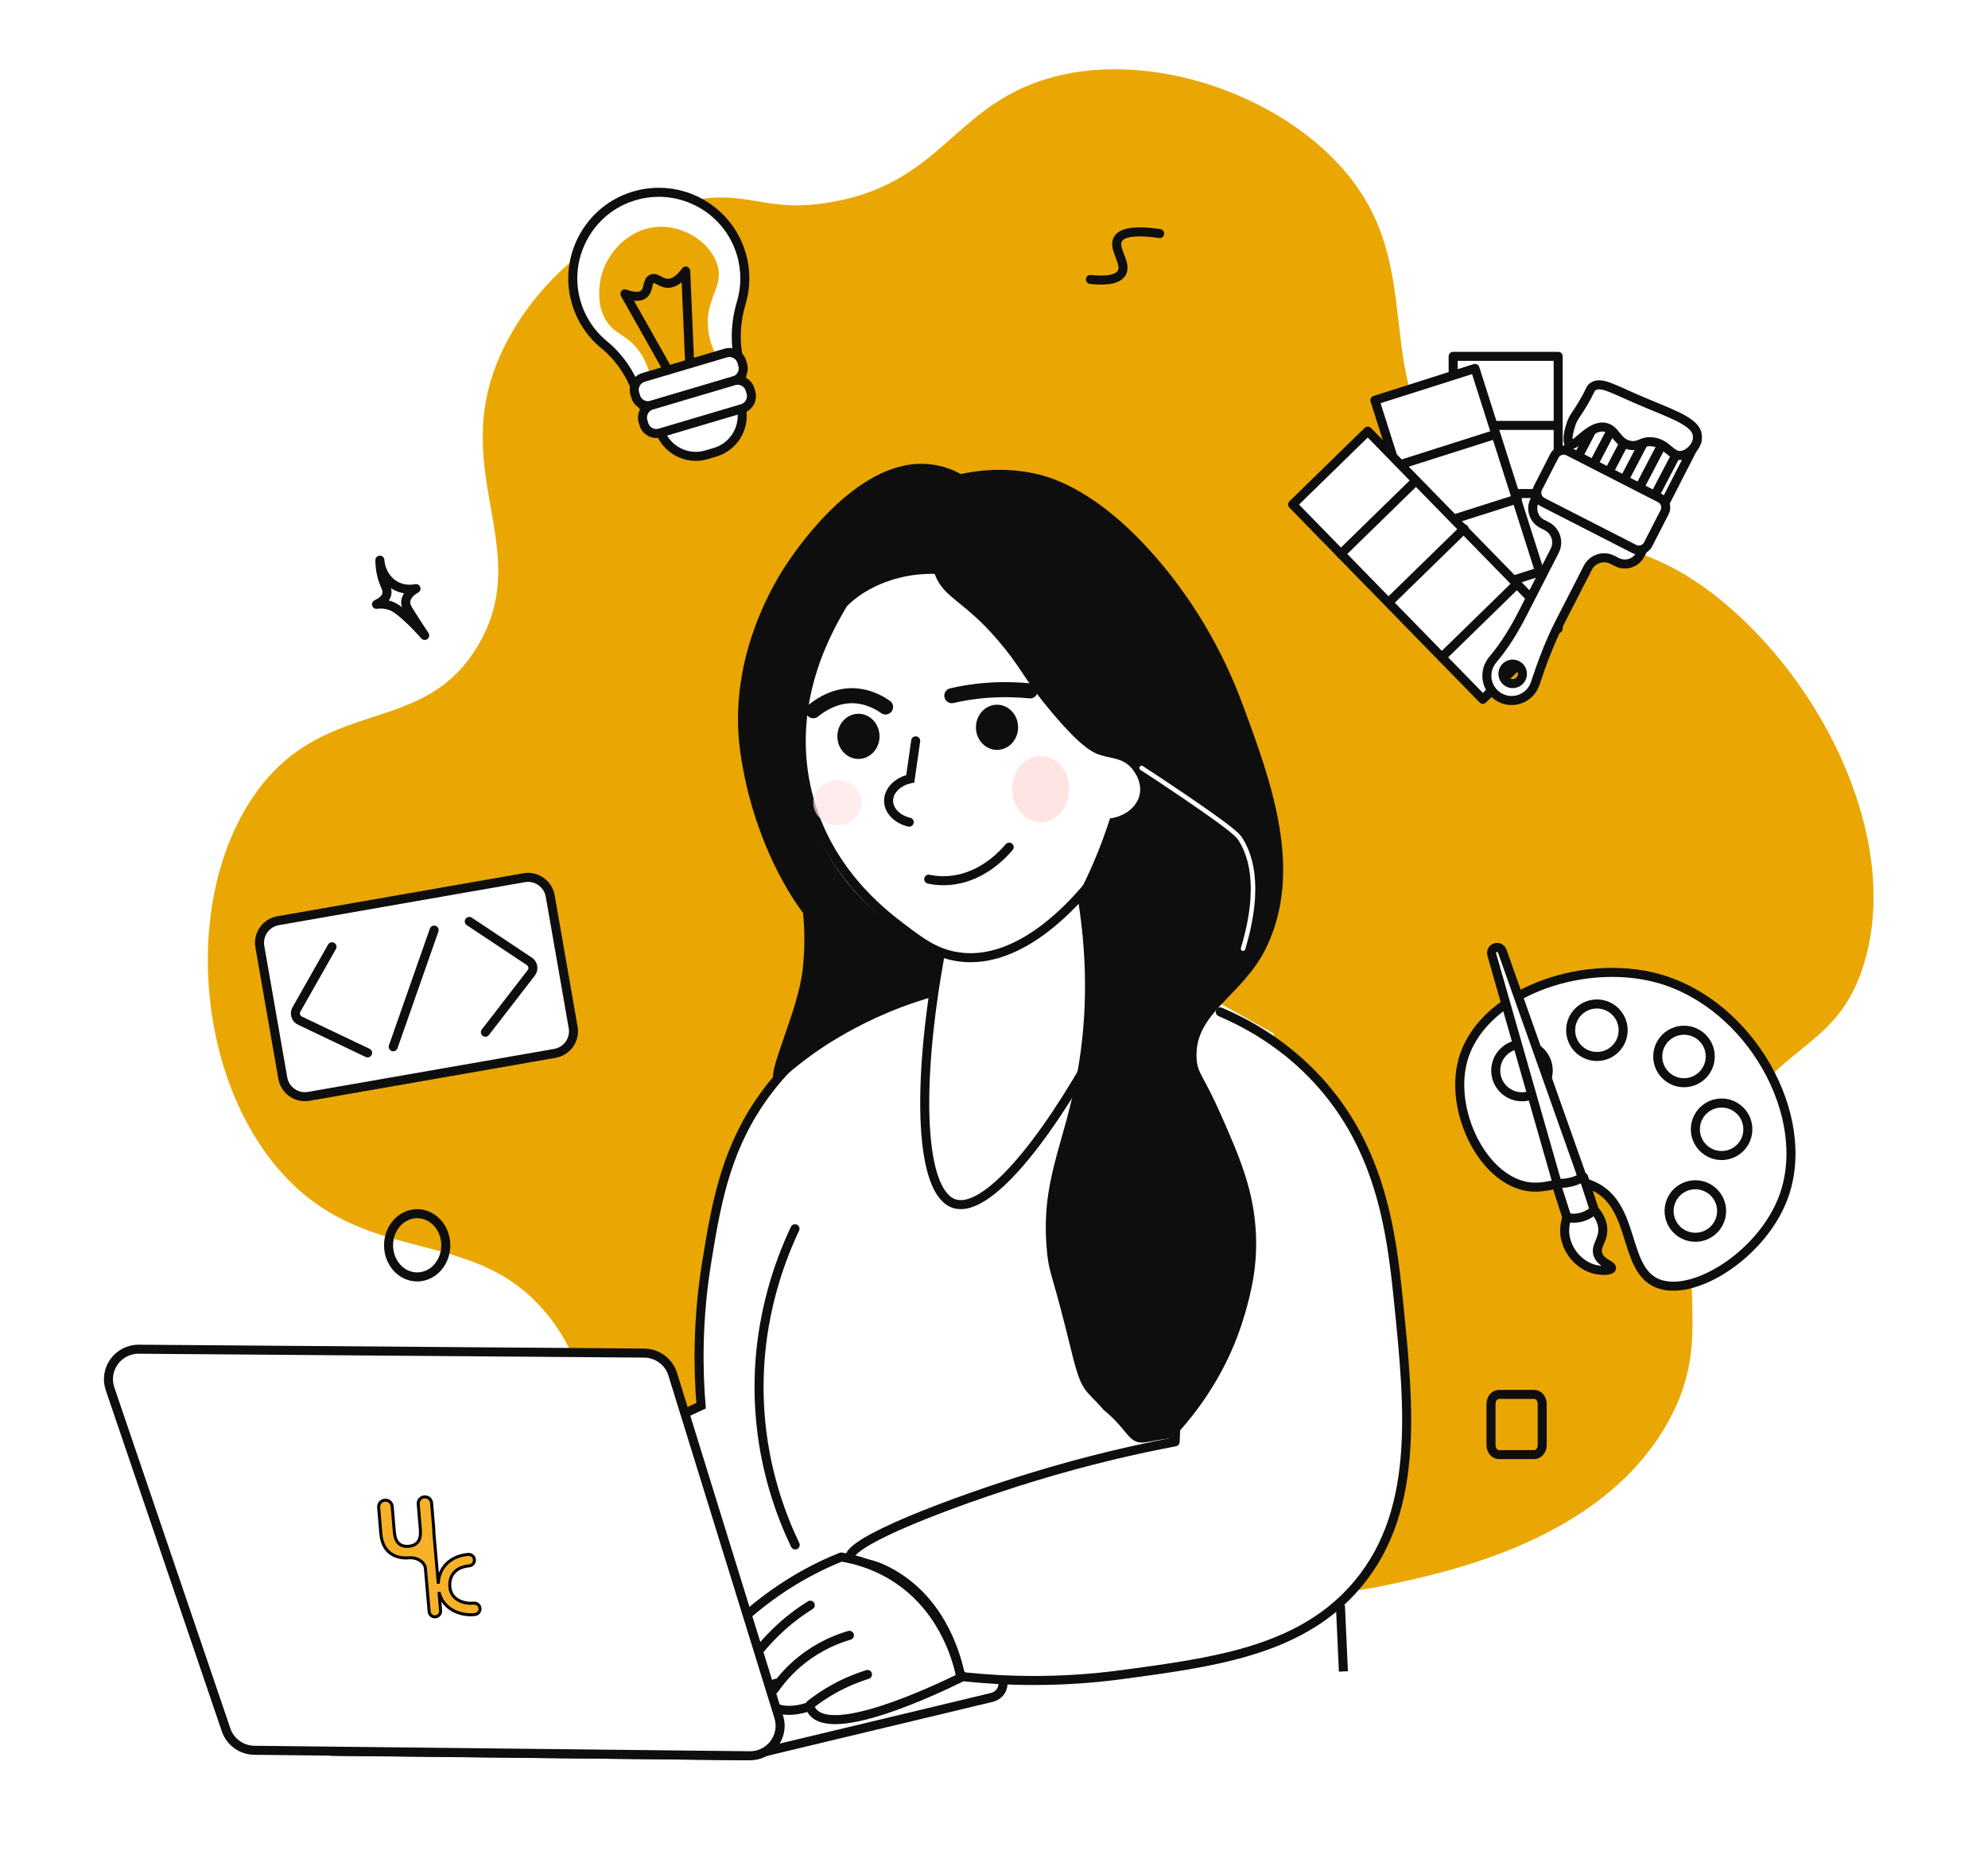 <svg width="660" height="621" viewBox="0 0 660 621" fill="none" xmlns="http://www.w3.org/2000/svg">
<path d="M347.385 26.217C379.502 16.48 420.975 29.742 443.845 53.919C476.618 88.56 451.998 125.287 484.811 159.462C511.323 187.085 534.161 170.14 569.38 197.723C606.096 226.476 631.99 280.907 618.271 321.737C608.676 350.316 588.055 345.787 570.869 381.534C551.418 421.992 571.676 440.249 553.667 472.369C531.889 511.223 481.281 521.908 460.508 526.295C419.415 534.973 411.277 522.667 356.972 522.619C264.732 522.54 227.866 558.019 203.635 535.534C180.195 513.775 210.205 475.768 183.812 439.23C159.264 405.245 122.2 422.561 92.657 388.434C63.913 355.232 60.944 294.888 86.047 261.781C109.281 231.139 140.835 244.583 158.726 214.289C178.113 181.458 147.065 155.495 167.663 114.61C179.316 91.468 202.764 72.816 227.13 67.118C248.417 62.139 253.048 71.133 276.021 67.118C312.293 60.771 316.48 35.583 347.385 26.217Z" fill="#EAA703"/>
<path d="M234.533 151.018L237.425 150.165C244.054 148.197 247.863 141.172 245.903 134.543L242.434 122.856C241.257 118.882 237.038 116.59 233.063 117.768L220.539 121.482C216.564 122.659 214.273 126.878 215.45 130.853L218.919 142.539C220.879 149.169 227.903 152.985 234.533 151.018Z" fill="white" stroke="#0F0E0E" stroke-width="3" stroke-miterlimit="10"/>
<path d="M190.765 98.282C192.188 104.967 195.767 110.538 200.587 114.488C206.142 119.04 210.069 125.282 212.108 132.164C213.411 136.558 218.034 139.071 222.427 137.767L240.324 132.457C244.718 131.153 247.23 126.531 245.927 122.137C243.841 115.097 243.983 107.614 246.093 100.582C247.625 95.445 247.736 89.827 246.1 84.304C241.423 68.532 224.347 59.833 208.67 65.68C195.554 70.571 187.857 84.573 190.765 98.282Z" fill="white" stroke="#0F0E0E" stroke-width="3" stroke-miterlimit="10"/>
<path d="M240.449 122.438C238.118 119.238 235.408 114.418 235.021 108.373C234.428 99.033 239.959 95.493 238.355 88.674C236.751 81.831 228.897 75.612 220.205 75.304C210.02 74.941 202.3 82.811 199.89 90.689C199.629 91.558 197.014 100.542 201.668 107.101C204.599 111.233 208.132 111.194 211.94 116.243C214.563 119.727 215.63 123.394 216.12 125.946C224.227 124.784 232.334 123.607 240.449 122.438Z" fill="#EAA703"/>
<path d="M216.375 134.543L243.667 126.452C245.943 125.78 247.239 123.386 246.567 121.11L246.275 120.123C245.603 117.847 243.209 116.551 240.933 117.223L213.641 125.314C211.365 125.986 210.069 128.38 210.741 130.655L211.033 131.643C211.705 133.919 214.099 135.215 216.375 134.543Z" fill="white" stroke="#0F0E0E" stroke-width="3" stroke-miterlimit="10"/>
<path d="M219.109 143.764L246.401 135.673C248.677 135.001 249.973 132.607 249.301 130.331L249.009 129.343C248.337 127.068 245.943 125.772 243.667 126.444L216.375 134.535C214.099 135.206 212.804 137.601 213.475 139.876L213.768 140.864C214.447 143.14 216.833 144.436 219.109 143.764Z" fill="white" stroke="#0F0E0E" stroke-width="3" stroke-miterlimit="10"/>
<path d="M228.961 120.77C228.526 110.514 228.084 100.266 227.649 90.009C226.021 92.253 224.022 94.087 221.739 94.071C219.297 94.047 217.922 91.921 216.405 92.601C214.746 93.336 215.528 96.228 213.734 97.674C212.178 98.922 209.602 98.361 207.468 97.571C212.233 106.018 216.99 114.465 221.755 122.912" stroke="#0F0E0E" stroke-width="3" stroke-miterlimit="10" stroke-linecap="round" stroke-linejoin="round"/>
<path d="M102.52 364.042L184.215 349.772C188.276 349.061 190.995 345.197 190.283 341.135L182.666 297.51C181.955 293.449 178.091 290.731 174.03 291.442L92.335 305.712C88.273 306.423 85.555 310.287 86.266 314.349L93.883 357.974C94.587 362.035 98.458 364.753 102.52 364.042Z" fill="white" stroke="#0F0E0E" stroke-width="3" stroke-miterlimit="10" stroke-linecap="round" stroke-linejoin="round"/>
<path d="M155.803 305.957C162.448 310.374 169.094 314.799 175.739 319.216C177.019 320.069 177.303 321.824 176.371 323.04C171.298 329.607 166.225 336.173 161.152 342.739" stroke="#0F0E0E" stroke-width="3" stroke-miterlimit="10" stroke-linecap="round" stroke-linejoin="round"/>
<path d="M110.218 314.38C106.283 321.326 102.348 328.271 98.413 335.209C97.655 336.544 98.192 338.243 99.575 338.899C107.065 342.471 114.556 346.034 122.039 349.606" stroke="#0F0E0E" stroke-width="3" stroke-miterlimit="10" stroke-linecap="round" stroke-linejoin="round"/>
<path d="M144.124 308.841C139.597 321.759 135.077 334.672 130.546 347.583" stroke="#0F0E0E" stroke-width="3" stroke-miterlimit="10" stroke-linecap="round" stroke-linejoin="round"/>
<path d="M529.015 393.824C519.541 389.43 513.623 396.96 503.556 393.002C490.495 387.874 481.763 367.867 485.485 352.759C491.087 330.002 525.049 317.889 550.366 324.834C581.158 333.281 601.995 370.68 592.11 397.466C584.999 416.738 561.704 431.269 549.939 425.991C538.766 420.974 543.072 400.342 529.015 393.824Z" fill="white" stroke="#0F0E0E" stroke-width="3" stroke-miterlimit="10"/>
<path d="M505.286 364.184C500.473 364.184 496.571 360.282 496.571 355.468C496.571 350.655 500.473 346.753 505.286 346.753C510.1 346.753 514.002 350.655 514.002 355.468C514.002 360.282 510.1 364.184 505.286 364.184Z" stroke="#0F0E0E" stroke-width="3" stroke-miterlimit="10" stroke-linecap="round" stroke-linejoin="round"/>
<path d="M530.159 350.799C525.346 350.799 521.444 346.897 521.444 342.084C521.444 337.27 525.346 333.368 530.159 333.368C534.973 333.368 538.875 337.27 538.875 342.084C538.875 346.897 534.973 350.799 530.159 350.799Z" stroke="#0F0E0E" stroke-width="3" stroke-miterlimit="10" stroke-linecap="round" stroke-linejoin="round"/>
<path d="M559.074 359.515C554.26 359.515 550.358 355.612 550.358 350.799C550.358 345.986 554.26 342.083 559.074 342.083C563.887 342.083 567.789 345.986 567.789 350.799C567.789 355.612 563.887 359.515 559.074 359.515Z" stroke="#0F0E0E" stroke-width="3" stroke-miterlimit="10" stroke-linecap="round" stroke-linejoin="round"/>
<path d="M562.843 410.828C558.03 410.828 554.128 406.926 554.128 402.112C554.128 397.299 558.03 393.397 562.843 393.397C567.657 393.397 571.559 397.299 571.559 402.112C571.559 406.926 567.657 410.828 562.843 410.828Z" stroke="#0F0E0E" stroke-width="3" stroke-miterlimit="10" stroke-linecap="round" stroke-linejoin="round"/>
<path d="M571.56 383.693C566.746 383.693 562.844 379.791 562.844 374.978C562.844 370.164 566.746 366.262 571.56 366.262C576.373 366.262 580.275 370.164 580.275 374.978C580.275 379.791 576.373 383.693 571.56 383.693Z" stroke="#0F0E0E" stroke-width="3" stroke-miterlimit="10" stroke-linecap="round" stroke-linejoin="round"/>
<path d="M520.713 390.615C512.803 365.867 504.894 341.12 496.984 316.372Z" fill="white"/>
<path d="M520.713 390.615C512.803 365.867 504.894 341.12 496.984 316.372" stroke="#0F0E0E" stroke-width="3" stroke-miterlimit="10"/>
<path d="M524.752 389.327L498.732 315.81C498.392 314.854 497.349 314.357 496.393 314.696C495.476 315.02 494.986 316 495.247 316.925L516.676 391.903C518.446 397.387 526.49 394.851 524.752 389.327Z" fill="white" stroke="#0F0E0E" stroke-width="3" stroke-miterlimit="10"/>
<path d="M525.709 390.813C524.453 391.54 522.454 392.48 519.862 392.812C518.606 392.97 517.484 392.954 516.559 392.867C517.776 396.668 518.993 400.477 520.21 404.277C520.795 404.514 523.07 405.36 525.709 404.435C527.724 403.724 528.878 402.357 529.305 401.78C528.112 398.122 526.91 394.464 525.709 390.813Z" fill="white" stroke="#0F0E0E" stroke-width="3" stroke-miterlimit="10" stroke-linejoin="round"/>
<path d="M529.304 401.781C530.545 403.195 532.007 405.352 532.117 408.054C532.268 411.895 529.557 413.744 530.513 416.557C531.501 419.464 535.294 420.12 535.002 421.116C534.749 421.961 531.849 422.04 529.494 421.471C525.196 420.436 522.699 417.228 521.988 416.241C519.822 413.214 519.538 410.212 519.491 409.611C519.301 407.248 519.822 405.36 520.21 404.277C521.11 404.467 522.786 404.704 524.785 404.214C527.1 403.645 528.617 402.413 529.304 401.781Z" fill="white" stroke="#0F0E0E" stroke-width="3" stroke-miterlimit="10" stroke-linejoin="round"/>
<path d="M482.439 118.324H517.309V208.719H482.439V118.324Z" fill="white" stroke="#0F0E0E" stroke-width="3" stroke-miterlimit="10" stroke-linecap="round" stroke-linejoin="round"/>
<path d="M516.146 141.255C504.523 141.255 492.9 141.255 481.277 141.255Z" fill="white"/>
<path d="M516.146 141.255C504.523 141.255 492.9 141.255 481.277 141.255" stroke="#0F0E0E" stroke-width="3" stroke-miterlimit="10" stroke-linecap="round" stroke-linejoin="round"/>
<path d="M517.553 163.87C505.929 163.87 494.306 163.87 482.683 163.87Z" fill="white"/>
<path d="M517.553 163.87C505.929 163.87 494.306 163.87 482.683 163.87" stroke="#0F0E0E" stroke-width="3" stroke-miterlimit="10" stroke-linecap="round" stroke-linejoin="round"/>
<path d="M516.146 189.195C504.523 189.195 492.9 189.195 481.277 189.195Z" fill="white"/>
<path d="M516.146 189.195C504.523 189.195 492.9 189.195 481.277 189.195" stroke="#0F0E0E" stroke-width="3" stroke-miterlimit="10" stroke-linecap="round" stroke-linejoin="round"/>
<path d="M456.451 132.907L489.682 122.338L517.08 208.485L483.849 219.054L456.451 132.907Z" fill="white" stroke="#0F0E0E" stroke-width="3" stroke-miterlimit="10" stroke-linecap="round" stroke-linejoin="round"/>
<path d="M495.525 144.526C484.447 148.051 473.369 151.575 462.291 155.099Z" fill="white"/>
<path d="M495.525 144.526C484.447 148.051 473.369 151.575 462.291 155.099" stroke="#0F0E0E" stroke-width="3" stroke-miterlimit="10" stroke-linecap="round" stroke-linejoin="round"/>
<path d="M503.721 165.656C492.643 169.18 481.564 172.704 470.486 176.228Z" fill="white"/>
<path d="M503.721 165.656C492.643 169.18 481.564 172.704 470.486 176.228" stroke="#0F0E0E" stroke-width="3" stroke-miterlimit="10" stroke-linecap="round" stroke-linejoin="round"/>
<path d="M510.055 190.214C498.977 193.738 487.898 197.262 476.82 200.786Z" fill="white"/>
<path d="M510.055 190.214C498.977 193.738 487.898 197.262 476.82 200.786" stroke="#0F0E0E" stroke-width="3" stroke-miterlimit="10" stroke-linecap="round" stroke-linejoin="round"/>
<path d="M429.145 167.515L454.098 143.159L517.238 207.845L492.286 232.202L429.145 167.515Z" fill="white" stroke="#0F0E0E" stroke-width="3" stroke-miterlimit="10" stroke-linecap="round" stroke-linejoin="round"/>
<path d="M469.277 160.385C461.233 168.231 453.197 176.086 445.154 183.932Z" fill="white"/>
<path d="M469.277 160.385C461.233 168.231 453.197 176.086 445.154 183.932" stroke="#0F0E0E" stroke-width="3" stroke-miterlimit="10" stroke-linecap="round" stroke-linejoin="round"/>
<path d="M486.082 175.58C477.762 183.703 469.441 191.818 461.129 199.941Z" fill="white"/>
<path d="M486.082 175.58C477.762 183.703 469.441 191.818 461.129 199.941" stroke="#0F0E0E" stroke-width="3" stroke-miterlimit="10" stroke-linecap="round" stroke-linejoin="round"/>
<path d="M502.766 194.694C494.722 202.54 486.686 210.394 478.642 218.241Z" fill="white"/>
<path d="M502.766 194.694C494.722 202.54 486.686 210.394 478.642 218.241" stroke="#0F0E0E" stroke-width="3" stroke-miterlimit="10" stroke-linecap="round" stroke-linejoin="round"/>
<path d="M530.503 129.224L563.465 146.09L549.939 172.524L516.977 155.658L530.503 129.224Z" fill="white" stroke="#0F0E0E" stroke-width="3" stroke-miterlimit="10" stroke-linecap="round" stroke-linejoin="round"/>
<path d="M559.885 144.408C555.31 153.139 550.743 161.87 546.168 170.61Z" fill="white"/>
<path d="M559.885 144.408C555.31 153.139 550.743 161.87 546.168 170.61" stroke="#0F0E0E" stroke-width="3" stroke-miterlimit="10" stroke-linecap="round" stroke-linejoin="round"/>
<path d="M554.842 141.737C550.267 150.468 545.7 159.2 541.125 167.939Z" fill="white"/>
<path d="M554.842 141.737C550.267 150.468 545.7 159.2 541.125 167.939" stroke="#0F0E0E" stroke-width="3" stroke-miterlimit="10" stroke-linecap="round" stroke-linejoin="round"/>
<path d="M544.666 136.577C540.091 145.308 535.524 154.04 530.949 162.779Z" fill="white"/>
<path d="M544.666 136.577C540.091 145.308 535.524 154.04 530.949 162.779" stroke="#0F0E0E" stroke-width="3" stroke-miterlimit="10" stroke-linecap="round" stroke-linejoin="round"/>
<path d="M539.631 133.906C535.056 142.638 530.489 151.369 525.914 160.108Z" fill="white"/>
<path d="M539.631 133.906C535.056 142.638 530.489 151.369 525.914 160.108" stroke="#0F0E0E" stroke-width="3" stroke-miterlimit="10" stroke-linecap="round" stroke-linejoin="round"/>
<path d="M549.746 139.177C545.171 147.908 540.604 156.639 536.029 165.379Z" fill="white"/>
<path d="M549.746 139.177C545.171 147.908 540.604 156.639 536.029 165.379" stroke="#0F0E0E" stroke-width="3" stroke-miterlimit="10" stroke-linecap="round" stroke-linejoin="round"/>
<path d="M534.551 131.307C529.976 140.038 525.409 148.77 520.834 157.509Z" fill="white"/>
<path d="M534.551 131.307C529.976 140.038 525.409 148.77 520.834 157.509" stroke="#0F0E0E" stroke-width="3" stroke-miterlimit="10" stroke-linecap="round" stroke-linejoin="round"/>
<path d="M549.271 174.979L544.586 184.129C543.132 186.974 539.655 188.096 536.811 186.642L535.333 185.883C532.338 184.351 528.672 185.536 527.139 188.53L517.783 206.807C514.473 213.271 511.96 220.082 509.668 226.964C509.463 227.58 509.186 228.173 508.823 228.758C506.784 232.021 502.644 233.443 499.033 232.108C494.323 230.37 492.308 224.981 494.529 220.635C494.821 220.066 495.161 219.537 495.564 219.062C499.562 214.369 502.762 209.051 505.567 203.567L516.14 182.905C517.673 179.91 516.488 176.243 513.493 174.711L512.007 173.952C509.163 172.498 508.041 169.021 509.495 166.177L514.18 157.027L549.271 174.979ZM500.724 226.64C502.32 227.454 504.272 226.822 505.085 225.226C505.899 223.63 505.267 221.678 503.679 220.864C502.083 220.05 500.123 220.674 499.309 222.271C498.495 223.867 499.12 225.818 500.724 226.64Z" fill="white" stroke="#0F0E0E" stroke-width="3" stroke-miterlimit="10" stroke-linecap="round" stroke-linejoin="round"/>
<path d="M563.463 146.099C563.02 148.493 560.729 150.808 558.366 151.187C554.7 151.78 553.657 147.252 548.568 146.707C544.942 146.32 544.262 148.493 541.054 147.837C536.676 146.944 536.534 142.606 532.899 141.887C527.724 140.86 523.141 148.722 521.173 147.442C519.822 146.565 521.055 142.266 521.663 140.583C522.54 138.158 523.323 137.802 525.835 133.472C528.174 129.426 527.898 129.031 528.783 128.407C531.327 126.597 535.017 128.889 543.235 132.453C553.862 137.067 562.396 139.619 563.4 144.005C563.653 145.072 563.463 146.099 563.463 146.099Z" fill="white" stroke="#0F0E0E" stroke-width="3" stroke-miterlimit="10" stroke-linecap="round" stroke-linejoin="round"/>
<path d="M512.085 166.698L542.498 182.257C544.205 183.134 546.299 182.454 547.168 180.747L552.628 170.08C553.505 168.373 552.826 166.279 551.119 165.41L520.706 149.852C518.999 148.975 516.905 149.654 516.036 151.361L510.576 162.028C509.707 163.735 510.378 165.829 512.085 166.698Z" fill="white" stroke="#0F0E0E" stroke-width="3" stroke-miterlimit="10" stroke-linecap="round" stroke-linejoin="round"/>
<path d="M138.5 424C133.253 424 129 419.299 129 413.5C129 407.701 133.253 403 138.5 403C143.747 403 148 407.701 148 413.5C148 419.299 143.747 424 138.5 424Z" stroke="#0F0E0E" stroke-width="3" stroke-miterlimit="10" stroke-linecap="round" stroke-linejoin="round"/>
<path d="M362 92.779C365.689 93.188 370.662 93.279 372.312 90.776C374.451 87.523 369.211 82.57 371.189 79.324C372.19 77.686 375.238 76.146 385 77.549" stroke="#0F0E0E" stroke-width="3" stroke-miterlimit="10" stroke-linecap="round" stroke-linejoin="round"/>
<path d="M138.111 195.45C137.156 195.991 134.934 197.423 134.709 199.647C134.573 200.97 135.207 202.004 136.129 203.476C137.999 206.435 139.644 208.972 141 211C139.596 209.403 136.402 205.879 132.815 203.014C131.828 202.223 130.569 201.291 128.699 200.837C127.183 200.469 125.859 200.555 125 200.673C126.348 200.046 127.993 199.013 128.394 197.376C128.707 196.108 128.137 195.02 127.736 194.088C126.974 192.342 126.163 189.711 126.107 186C126.412 190.017 128.763 193.485 132.27 194.926C134.701 195.928 136.996 195.662 138.111 195.45Z" stroke="#0F0E0E" stroke-width="3" stroke-miterlimit="10" stroke-linecap="round" stroke-linejoin="round"/>
<path d="M497.676 483H509.324C510.797 483 512 481.585 512 479.852V466.148C512 464.415 510.797 463 509.324 463H497.676C496.203 463 495 464.415 495 466.148V479.852C495 481.585 496.203 483 497.676 483Z" stroke="#0F0E0E" stroke-width="3" stroke-miterlimit="10" stroke-linecap="round" stroke-linejoin="round"/>
<path d="M324.258 168C318.958 170.093 282.635 182.983 270 220.5C258.832 253.657 270.974 293.122 298.452 318.463C288.42 334.197 287.276 339.292 275.5 345C269.276 347.292 261.622 354.357 257 360.5C249.429 370.575 246 373 243.5 379.5C225.5 450.5 233.429 463.83 233.5 467.5C206.432 476.956 184.068 487.482 157 496.939C164.918 517.691 172.829 538.442 180.748 559.202C227.888 569.079 267.551 573.002 296.859 574.612C316.466 575.69 333.147 576.744 355.23 575.285C395.43 572.63 427.94 563.697 450 556.055C440.93 485.096 431.868 414.137 422.798 343.17C413.696 338.05 404.595 332.921 395.493 327.801C393.427 288.366 391.361 248.939 389.302 209.504C367.621 195.672 345.94 181.84 324.258 168Z" fill="white"/>
<path d="M329.096 563.665C302.197 570.112 275.305 576.552 248.405 583C202.412 582.513 156.419 582.025 110.426 581.531C106.385 581.486 105.684 576.02 109.591 575.053C135.214 568.703 160.83 562.345 186.453 555.995C233.557 555.328 280.661 554.668 327.757 554.001C333.886 553.911 335.036 562.248 329.096 563.665Z" fill="white" stroke="#0F0E0E" stroke-width="3" stroke-miterlimit="10"/>
<path d="M367 286.679C365.463 289.008 342.935 322.256 317.169 317.543C310.125 316.26 305.312 312.585 299.048 307.81C292.667 302.947 273.353 288.224 267.58 261.106C261.464 232.364 274.757 209.349 279.32 201.453C281.138 198.301 282.862 195.774 284.141 194" stroke="#0F0E0E" stroke-width="3" stroke-miterlimit="10"/>
<path d="M310.936 190.569C306.918 190.42 298.07 190.632 288.75 195.666C278.178 201.374 274.345 210.668 272.5 214C267.302 223.409 265.946 231.099 265.698 239.881C265.409 250.059 264.984 265.356 274.047 282.144C283.713 300.045 298.48 309.085 305.057 312.598C307.68 313.884 310.295 315.162 312.917 316.448C312.011 321.247 311.105 326.046 310.206 330.844C302.073 333.126 295.528 335.784 290.803 337.964C281.018 342.465 273.911 347.224 272.427 348.228C262.112 355.206 258.655 359.856 257.163 358.868C254.171 356.9 264.871 336.121 266.476 322.007C266.949 317.852 267.029 313.68 267.029 313.68C267.109 309.368 266.869 305.753 266.604 303.134C260.396 294.925 249.575 276.185 245.797 249.972C241.145 217.691 258.23 191.581 261.47 186.806C265.152 181.387 285.814 150.996 309.509 154.242C313.968 154.854 317.53 156.516 320 157.974C318.179 164.553 316.35 171.131 314.53 177.702C313.31 181.991 312.123 186.28 310.936 190.569Z" fill="#0F0E0E"/>
<path d="M294 234.748C291.714 233.166 288.407 231.426 284.346 231.066C277.814 230.49 272.707 233.813 270 236" stroke="#0F0E0E" stroke-width="5" stroke-miterlimit="10" stroke-linecap="round"/>
<path d="M316 231C318.622 230.373 322.63 229.589 327.78 229.214C333.843 228.776 338.882 229.097 342 229.407" stroke="#0F0E0E" stroke-width="5" stroke-miterlimit="10" stroke-linecap="round"/>
<path d="M405.113 336C413.226 339.466 424.713 345.589 435.399 356.435C458.131 379.519 461.868 408.262 464.237 431.543C467.974 468.24 471.578 503.554 448.783 528.257C430.253 548.338 402.509 552.001 372.562 556.041C351.506 558.878 333.526 558.163 320.598 556.835C319.56 556.725 318.718 555.97 318.506 554.948C317.231 548.904 311.825 529.758 293.256 521.057C286.347 517.819 282.468 519.47 282.035 517.607C280.706 511.932 317.207 498.311 342.213 490.624C361.467 484.706 378.014 481.051 390.132 478.756C390.824 463.155 391.509 447.553 392.201 431.952" fill="white"/>
<path d="M405.113 336C413.226 339.466 424.713 345.589 435.399 356.435C458.131 379.519 461.868 408.262 464.237 431.543C467.974 468.24 471.578 503.554 448.783 528.257C430.253 548.338 402.509 552.001 372.562 556.041C351.506 558.878 333.526 558.163 320.598 556.835C319.56 556.725 318.718 555.97 318.506 554.948C317.231 548.904 311.825 529.758 293.256 521.057C286.347 517.819 282.468 519.47 282.035 517.607C280.706 511.932 317.207 498.311 342.213 490.624C361.467 484.706 378.014 481.051 390.132 478.756C390.824 463.155 391.509 447.553 392.201 431.952" stroke="#0F0E0E" stroke-width="3" stroke-miterlimit="10" stroke-linecap="round" stroke-linejoin="round"/>
<path d="M301.852 273C298.069 272.107 295.351 269.492 295.032 266.493C294.655 262.977 297.644 259.563 302.2 258.6L304 246" stroke="#0F0E0E" stroke-width="3" stroke-miterlimit="10" stroke-linecap="round"/>
<path d="M335.033 281.286C332.925 283.763 328.059 288.854 320.822 291.214C315.375 292.995 310.888 292.475 308.338 291.923" stroke="#0F0E0E" stroke-width="3" stroke-miterlimit="10" stroke-linecap="round"/>
<path d="M308 327C294.626 331.057 268.877 341.243 252.112 366.081C240.458 383.338 237.558 401.129 234.643 418.966C231.434 438.601 231.806 455.246 232.749 466.758C208.83 477.878 184.919 488.998 161 500.126C172.757 511.082 184.507 522.045 196.264 533" stroke="#0F0E0E" stroke-width="3" stroke-miterlimit="10"/>
<path d="M364 347.829C346.405 379.903 327.261 403.066 316.812 399.669C305.62 396.035 303.849 361.789 312.291 316" stroke="#0F0E0E" stroke-width="3" stroke-miterlimit="10"/>
<path d="M319.039 157.39C324.489 156.21 332.956 155.116 342.758 157.076C346.771 157.878 361.083 160.932 379.557 180.432C399.058 201.018 408.426 222.784 412.572 233.974C421.956 259.329 432.982 289.13 420.226 314.981C412.399 330.845 396.365 336.346 397.265 351.463C397.573 356.672 399.414 356.672 405.417 370.326C411.309 383.727 416.214 394.886 416.94 409.318C417.533 420.996 415.132 429.888 413.283 436.317C407.739 455.558 397.25 469.227 389.517 477.434C386.721 477.796 383.822 478.253 380.821 478.819C374.51 480.015 375.014 475.137 366.427 468.187C359.986 460.703 359.179 462.994 355.585 448.2C349.519 423.223 348.39 423.246 347.679 416.455C345.096 391.675 353.516 380.65 357.963 354.485C360.182 341.422 361.77 322.189 357.71 297.598C359.384 294.403 361.059 290.964 362.67 287.273C365.055 281.804 366.975 276.594 368.515 271.755C373.444 271.078 377.369 268.001 378.309 264.043C379.494 259.062 375.71 255.08 375.316 254.678C372.464 251.767 369.218 251.869 365.656 250.822C362.939 250.028 359.116 248.304 349.306 236.681C340.705 226.491 339.844 223.217 333.667 215.466C320.445 198.885 313.289 199.294 310.138 190.119C308.013 183.949 307.815 173.806 319.039 157.39Z" fill="#0F0E0E"/>
<path d="M412.684 315C419.214 293.288 414.577 282.877 411.681 278.454C410.942 277.328 409.193 275.319 392.762 264.147C387.053 260.266 382.28 257.131 379 255" stroke="white" stroke-width="1.5" stroke-miterlimit="10" stroke-linecap="round"/>
<path d="M331 249C327.134 249 324 245.642 324 241.5C324 237.358 327.134 234 331 234C334.866 234 338 237.358 338 241.5C338 245.642 334.866 249 331 249Z" fill="#0F0E0E"/>
<path d="M285 252C281.134 252 278 248.642 278 244.5C278 240.358 281.134 237 285 237C288.866 237 292 240.358 292 244.5C292 248.642 288.866 252 285 252Z" fill="#0F0E0E"/>
<path d="M279.271 517C275.37 518.569 269.672 521.115 263.24 525.037C242.8 537.502 224.909 558.548 228.45 564.159C229.99 566.601 236.29 567.242 257.612 558.916C256.909 559.789 254.572 562.855 255.478 565.112C256.541 567.77 262.013 569.075 268.867 566.601C269.07 567.25 269.36 567.81 269.719 568.29C276.504 577.368 310.754 561.061 319 557.027C318.132 552.656 314.271 535.805 298.936 524.957C291.432 519.666 283.984 517.761 279.271 517Z" fill="white" stroke="#0F0E0E" stroke-width="3" stroke-miterlimit="10" stroke-linejoin="round"/>
<path d="M223.347 456.327C235.079 494.255 246.819 532.184 258.551 570.113C260.543 576.56 255.65 583.078 248.867 582.999C194.057 582.394 139.246 581.781 84.436 581.175C80.183 581.128 76.428 578.415 75.06 574.406C62.221 536.658 49.374 498.902 36.535 461.154C34.33 454.668 39.215 447.945 46.101 448C102.018 448.433 157.943 448.857 213.86 449.29C218.224 449.329 222.066 452.175 223.347 456.327Z" fill="white" stroke="#0F0E0E" stroke-width="3" stroke-miterlimit="10"/>
<path d="M263.935 408C258.805 418.846 250.348 440.686 252.282 468.792C253.617 488.145 259.387 503.359 264 513" stroke="#0F0E0E" stroke-width="3" stroke-miterlimit="10" stroke-linecap="round"/>
<path d="M288 556C284.87 556.985 281.117 558.438 277.121 560.631C273.877 562.408 271.184 564.285 269 566" fill="white"/>
<path d="M288 556C284.87 556.985 281.117 558.438 277.121 560.631C273.877 562.408 271.184 564.285 269 566" stroke="#0F0E0E" stroke-width="3" stroke-miterlimit="10" stroke-linecap="round" stroke-linejoin="round"/>
<path d="M282 543C278.163 544.12 272.239 546.376 266.257 551.111C261.917 554.553 258.939 558.192 257 561" fill="white"/>
<path d="M282 543C278.163 544.12 272.239 546.376 266.257 551.111C261.917 554.553 258.939 558.192 257 561" stroke="#0F0E0E" stroke-width="3" stroke-miterlimit="10" stroke-linecap="round" stroke-linejoin="round"/>
<path d="M269 533C266.148 534.759 262.894 537.079 259.472 540.171C256.556 542.8 254.077 545.497 252 548" fill="white"/>
<path d="M269 533C266.148 534.759 262.894 537.079 259.472 540.171C256.556 542.8 254.077 545.497 252 548" stroke="#0F0E0E" stroke-width="3" stroke-miterlimit="10" stroke-linecap="round" stroke-linejoin="round"/>
<path d="M445 533C445.331 540.333 445.669 547.667 446 555" stroke="#0F0E0E" stroke-width="3" stroke-miterlimit="10"/>
<g filter="url(#filter0_f_1318_89)">
<ellipse cx="345.5" cy="262" rx="9.5" ry="11" fill="#FFE4E4"/>
</g>
<g filter="url(#filter1_f_1318_89)">
<ellipse cx="278" cy="266.5" rx="8" ry="7.5" fill="#FFE4E4" fill-opacity="0.69"/>
</g>
<path d="M135.955 517.259C133.201 517.489 130.983 516.904 129.303 515.504C127.622 514.104 126.663 511.984 126.426 509.146L125.708 500.548C125.605 499.311 126.527 498.224 127.768 498.121C129.008 498.017 130.097 498.936 130.201 500.172L130.905 508.605C131.058 510.448 131.548 511.744 132.374 512.491C133.199 513.239 134.296 513.556 135.664 513.441C137.032 513.327 138.061 512.833 138.752 511.959C139.442 511.084 139.71 509.726 139.556 507.883L138.85 499.423C138.748 498.201 139.658 497.128 140.883 497.026C142.109 496.923 143.184 497.831 143.286 499.052L144.007 507.678C144.048 508.172 144.064 508.648 144.055 509.106L145.506 525.85C145.594 523.24 146.532 521.011 148.161 519.332C150.02 517.416 152.624 516.372 155.449 516.138C156.5 516.051 157.423 516.83 157.509 517.879C157.596 518.927 156.814 519.847 155.763 519.934C153.654 520.109 151.991 520.862 150.907 521.98C149.85 523.069 149.191 524.658 149.34 526.857C149.477 528.85 150.454 530.248 151.863 531.153C153.323 532.091 155.29 532.514 157.258 532.318C158.308 532.214 159.244 532.978 159.348 534.025C159.452 535.072 158.685 536.005 157.635 536.109C154.939 536.376 152.082 535.826 149.792 534.355C147.827 533.093 146.315 531.165 145.747 528.633L146.282 534.801C146.372 535.849 145.594 536.772 144.543 536.863C143.492 536.954 142.566 536.179 142.475 535.131L141.234 520.809C141.036 518.527 138.245 517.068 135.955 517.259Z" fill="#F6B129" stroke="black" stroke-miterlimit="10" stroke-linecap="round"/>
<defs>
<filter id="filter0_f_1318_89" x="329" y="244" width="33" height="36" filterUnits="userSpaceOnUse" color-interpolation-filters="sRGB">
<feFlood flood-opacity="0" result="BackgroundImageFix"/>
<feBlend mode="normal" in="SourceGraphic" in2="BackgroundImageFix" result="shape"/>
<feGaussianBlur stdDeviation="3.5" result="effect1_foregroundBlur_1318_89"/>
</filter>
<filter id="filter1_f_1318_89" x="263" y="252" width="30" height="29" filterUnits="userSpaceOnUse" color-interpolation-filters="sRGB">
<feFlood flood-opacity="0" result="BackgroundImageFix"/>
<feBlend mode="normal" in="SourceGraphic" in2="BackgroundImageFix" result="shape"/>
<feGaussianBlur stdDeviation="3.5" result="effect1_foregroundBlur_1318_89"/>
</filter>
</defs>
</svg>
